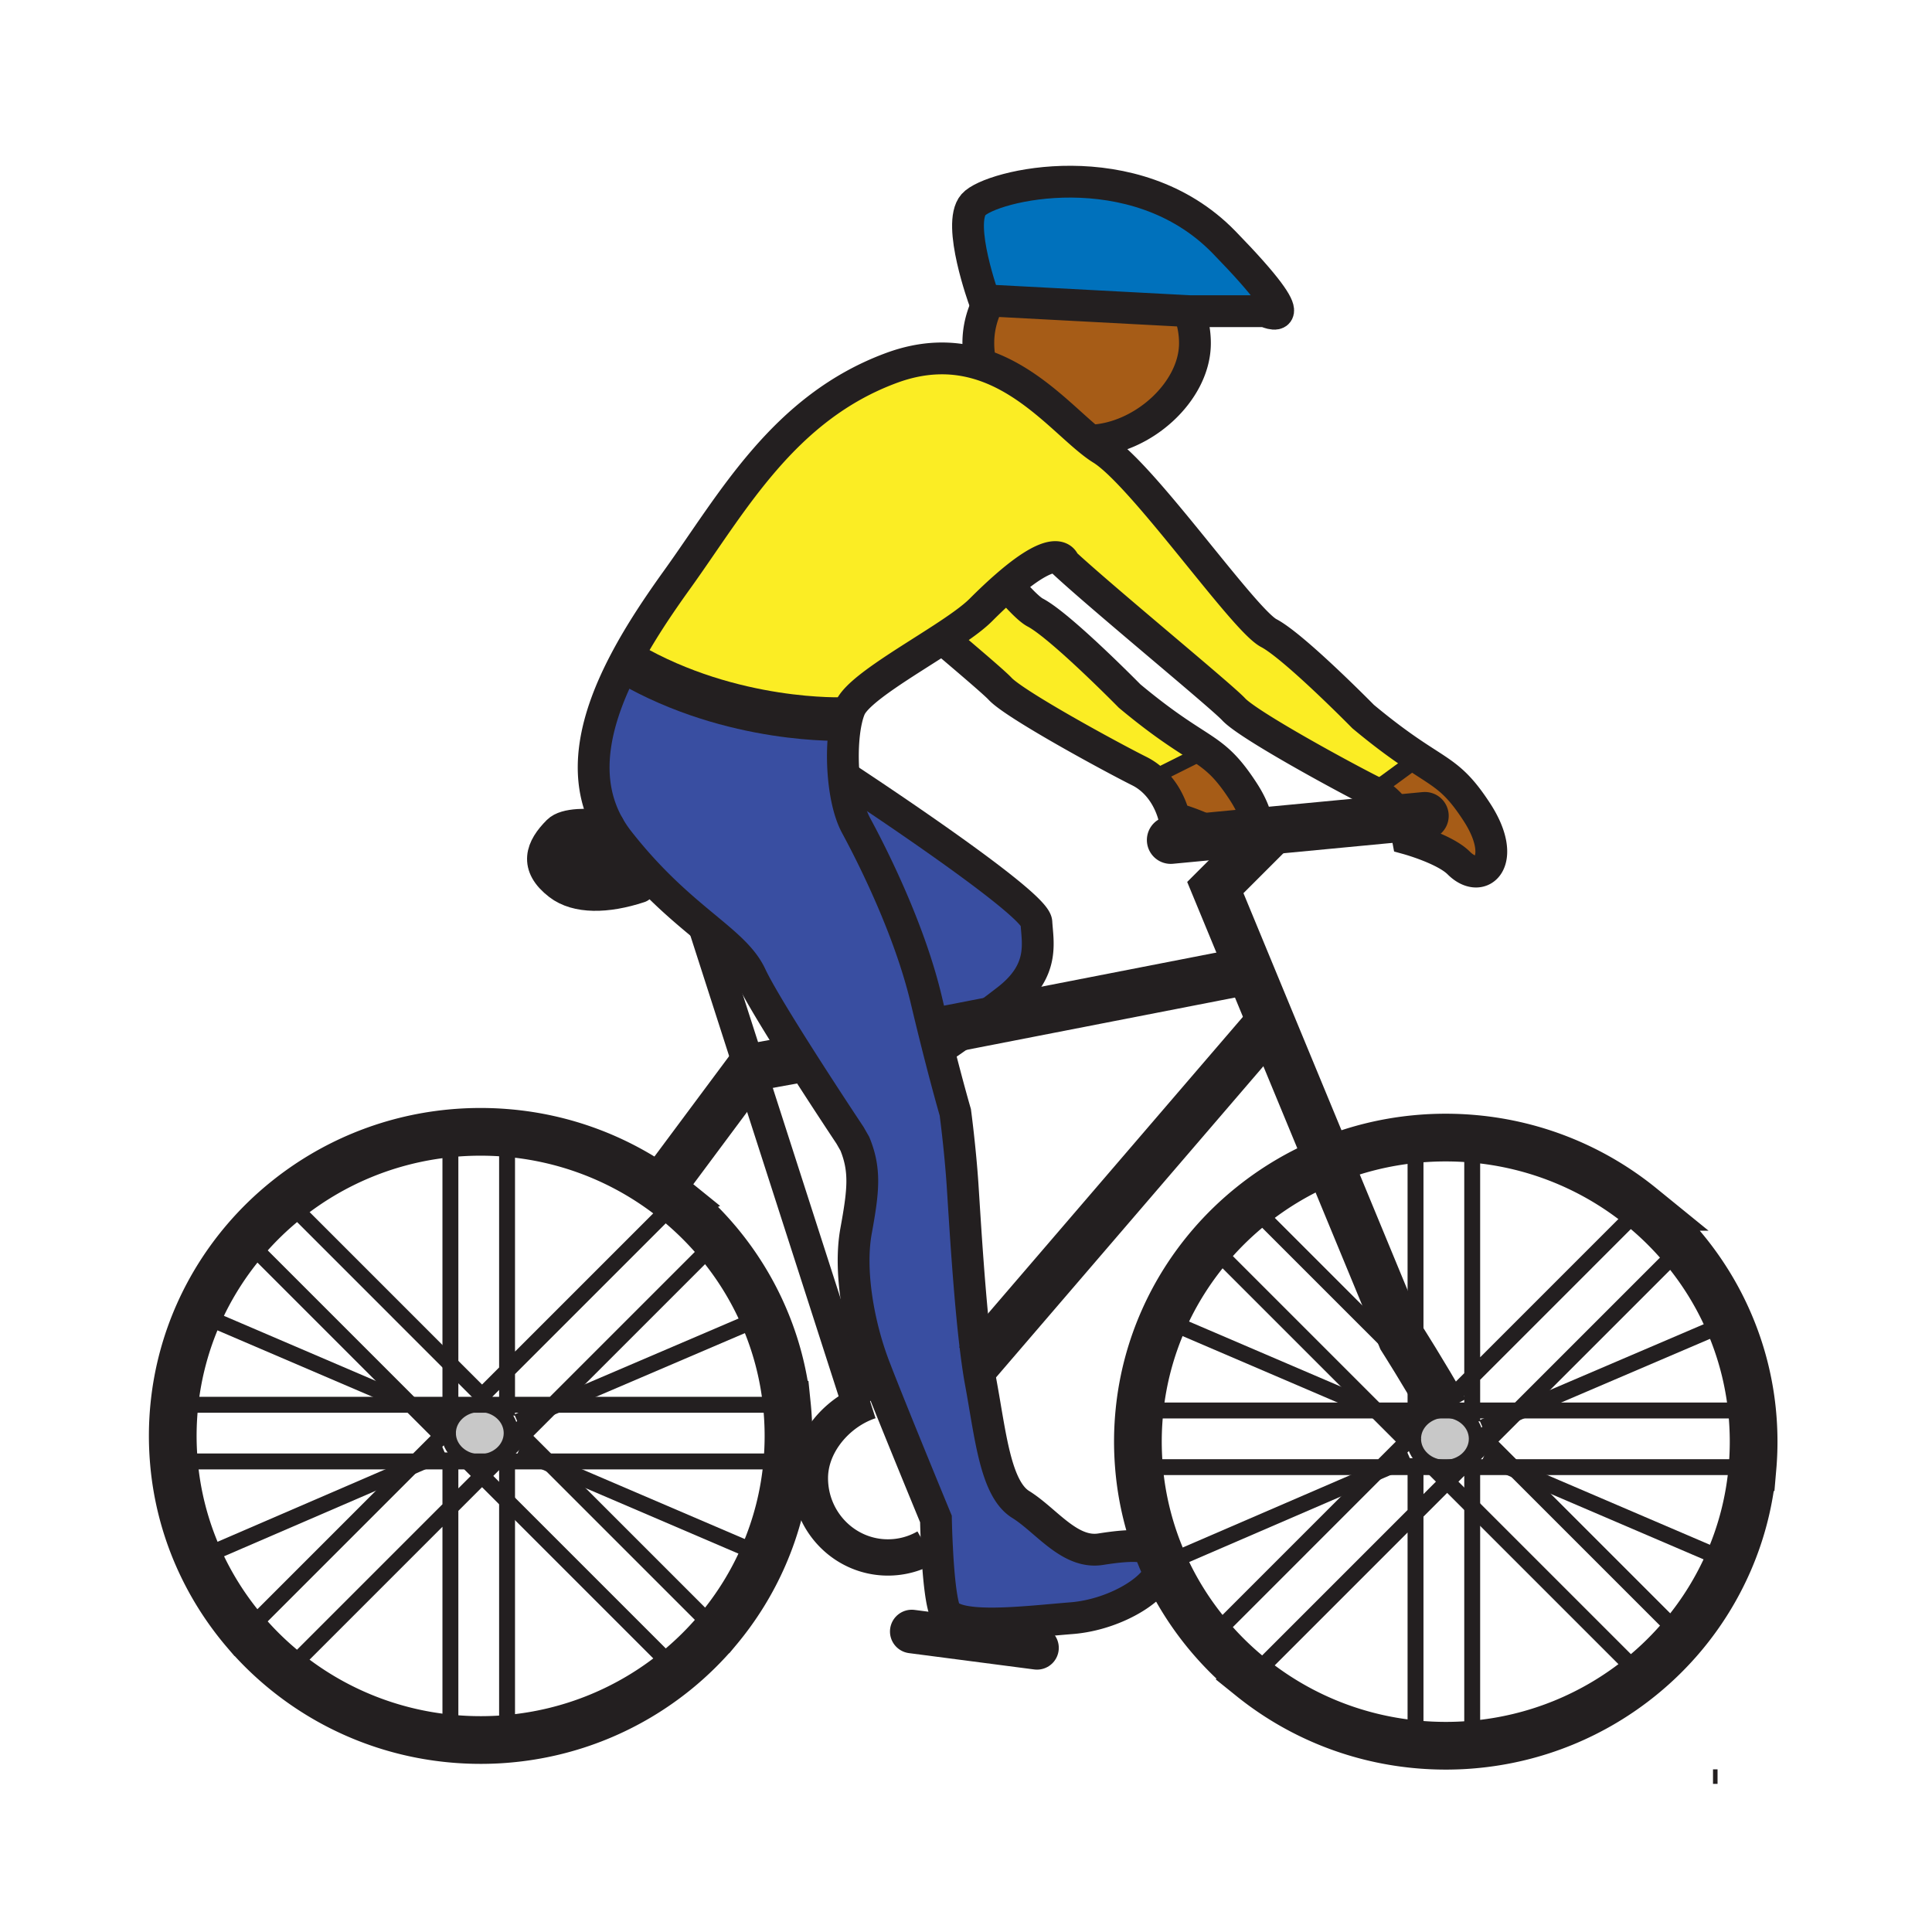 <?xml version="1.0"?><svg xmlns="http://www.w3.org/2000/svg" width="850.394" height="850.394" viewBox="0 0 850.394 850.394" overflow="visible"><path d="M211.19 618.32c7.57 0 13.72 5.59 13.72 12.479 0 6.88-6.15 12.47-13.72 12.47-7.58 0-13.72-5.59-13.72-12.47 0-.64.05-1.27.16-1.88.17-1.07.5-2.1.96-3.06 2.11-4.439 6.95-7.539 12.6-7.539zM622.45 631.43c.17-1.06.5-2.08.95-3.04 2.1-4.439 6.949-7.54 12.6-7.54 7.57 0 13.72 5.58 13.72 12.471 0 6.88-6.149 12.46-13.72 12.46-7.58 0-13.71-5.58-13.71-12.46 0-.641.05-1.271.16-1.891z" fill="#c8c8c8"></path><path d="M624 334l.3-.45c11.63 7.63 16.59 9.82 25.78 23.95 13.85 21.31 2.13 32.49-7.99 22.37-6.18-6.18-22.38-10.65-22.38-10.65s-.78-4.21-3.51-9.08c-2.33-4.14-6.061-8.76-11.931-11.7L624 334zM547.27 348.45c4.671 7.18 6.431 13.21 6.32 17.66l-18.189 1.73c-7.32-4.59-18.49-7.67-18.49-7.67s-2.04-11.01-11.12-18.04L508 342l22.8-11.4c5.85 4.08 10.16 8.15 16.47 17.85z" fill="#a65c17" class="aac-skin-fill"></path><path d="M429.32 450.66c-9.16 6.68-15.22 10.72-15.22 10.72l-1.1.271c-1.58-6.25-3.37-13.471-5.29-21.58-7.46-31.44-23.97-63.93-30.89-76.71-2.89-5.34-4.67-13.28-5.41-21.54 6.66 4.38 84.26 55.49 84.77 64.16.53 9.05 3.73 21.3-12.779 34.09a657.474 657.474 0 0 1-14.081 10.589z" fill="#394ea1"></path><path d="M430.28 599.64c.45 3.19.91 6.141 1.399 8.761 4.261 22.899 6.391 46.869 17.58 53.8 11.19 6.92 21.46 21.85 35.16 19.71 14.98-2.351 23.79-2.22 26.07 4 .2.56.35 1.16.45 1.82.05.35.09.72.109 1.1.53 9.06-19.17 21.84-39.42 23.439-20.24 1.601-52.73 5.86-55.93-3.729-1.85-5.54-2.81-18.03-3.28-27.58-.36-6.97-.45-12.37-.45-12.37s-20.25-49.01-27.17-67.12c-6.92-18.109-11.19-42.08-7.99-59.66 3.2-17.579 4.26-26.64-.53-38.35l-2.13-3.729s-11.46-17.19-22.81-35.08c-8.84-13.92-17.61-28.25-20.87-35.24-3.6-7.7-10.9-13.67-20.55-21.67-10.37-8.59-23.45-19.52-37.52-37.46a53.055 53.055 0 0 1-4.51-6.73c-12.52-22.13-5.54-48.11 7.23-72.38l1.55.81c45.81 26.63 94.81 24.5 94.81 24.5l1.09.26v.01c-1.55 6.76-1.97 16.1-1.16 25.07.74 8.26 2.52 16.2 5.41 21.54 6.92 12.78 23.43 45.27 30.89 76.71 1.92 8.109 3.71 15.33 5.29 21.58 4.56 17.989 7.49 27.949 7.49 27.949s2.14 15.99 3.2 31.971c.942 14.148 3.142 53.378 6.592 78.068z" fill="#394ea1"></path><path d="M530.8 330.6L508 342l-2.21.13a25.517 25.517 0 0 0-4.33-2.73c-12.79-6.4-54.87-29.31-61.26-36.23-2.25-2.43-12.71-11.36-25.36-22.09 7.02-4.58 13.21-8.91 16.84-12.54 4.19-4.19 7.9-7.66 11.2-10.53l1.12.36c5.07 5.79 9.17 9.94 11.65 11.24 11.189 5.86 41.55 36.75 41.55 36.75 17.41 14.51 26.6 19.38 33.6 24.24z" fill="#fbed24"></path><path d="M414.84 281.08c-16.41 10.7-37.33 22.77-40.69 30.61-.62 1.44-1.14 3.13-1.58 5.05l-1.09-.26s-49 2.13-94.81-24.5l-1.55-.81c6.68-12.72 14.96-24.97 22.85-35.95 24.51-34.09 46.88-75.64 94.29-93.22 14.29-5.3 26.74-5.18 37.66-2.11 22.021 6.18 37.811 24.32 49.88 34.06 1.8 1.46 3.51 2.73 5.15 3.74 18.109 11.19 62.33 75.11 73.51 80.97 11.19 5.86 41.55 36.76 41.55 36.76 10.771 8.97 18.391 14.25 24.29 18.13l-.3.45-19.73 14.44c-12.779-6.39-54.869-29.29-61.26-36.22-5.35-5.8-57.63-48.73-74.569-64.46 0 0-2.051-10.24-25.561 10.25-3.3 2.87-7.01 6.34-11.2 10.53-3.63 3.63-9.82 7.96-16.84 12.54z" fill="#fbed24"></path><path d="M435.44 132.29l-2.16-.12s-12.25-33.56-4.8-42.08c7.46-8.53 70.859-23.97 110.27 16.51 39.42 40.49 18.12 30.37 18.12 30.37h-33.04l-.43-.02-86.381-4.58-1.579-.08z" fill="#0071bc"></path><path d="M437.02 132.37l86.381 4.58-.011.19c1.67 4.37 2.58 9.06 2.58 13.94 0 21.44-23.319 42.24-46.17 42.87-12.069-9.74-27.859-27.88-49.88-34.06l1.04-3.65c-.229-1.69-.34-3.41-.34-5.16-.01-6.74 1.72-13.12 4.82-18.79l1.58.08z" fill="#a65c17" class="aac-skin-fill"></path><path d="M281.46 390.42c-14.44 4.76-27.59 4.91-35.42-1.11-10.8-8.31-7.76-16.07-.42-23.42 3.4-3.4 12.98-3.26 22.27-2.34l13.57 26.87z" fill="#231f20"></path><g fill="none" stroke="#231f20"><path d="M370.95 341.52s.16.1.46.3c6.66 4.38 84.26 55.49 84.77 64.16.53 9.05 3.73 21.3-12.779 34.09a657.916 657.916 0 0 1-14.08 10.59c-9.16 6.68-15.22 10.72-15.22 10.72" stroke-width="14"></path><path d="M346.36 618.32c.46 4.51.7 9.09.7 13.72 0 3.79-.16 7.54-.48 11.24-1.22 14.63-4.84 28.6-10.46 41.51-5.1 11.76-11.87 22.65-20 32.39a135.807 135.807 0 0 1-18.37 18.141c-20.62 16.81-46.36 27.71-74.56 30.08-3.84.33-7.72.489-11.64.489-4.49 0-8.92-.22-13.3-.64-27.26-2.62-52.16-13.22-72.26-29.42-6.5-5.23-12.51-11.05-17.93-17.38a133.905 133.905 0 0 1-20.72-32.82 131.382 131.382 0 0 1-10.8-42.09v-.021a132.541 132.541 0 0 1 .24-25.5v-.02c1.48-14.02 5.15-27.39 10.66-39.78 5.29-11.89 12.28-22.859 20.66-32.64 5.42-6.32 11.43-12.14 17.93-17.36 20.04-16.13 44.84-26.71 72-29.37h.01c4.45-.439 8.95-.659 13.51-.659 3.98 0 7.94.17 11.83.51h.02c24.93 2.13 47.93 10.93 67.16 24.59 2.43 1.72 4.8 3.53 7.11 5.4a135.565 135.565 0 0 1 17.97 17.649c.16.18.32.37.48.561 8.16 9.779 14.95 20.71 20.06 32.52 5.27 12.14 8.77 25.22 10.18 38.9z" stroke-width="21"></path><path stroke-width="7" d="M79.78 618.32H346.42M79.78 643.27h266.64M198.25 624.35V501.22M198.25 767.86V639.32M223.19 623.11V501.22M223.19 767.86V640.57M314.52 547.3l-71.02 71.02-1.33 1.33-12.36 12.36-11.26 11.26-6.38 6.38-13.92 13.92-72.26 72.26-.01.01M198.25 628.3l-.62.62-3.09 3.1-11.26 11.25-2.43 2.43-72.51 72.51M296.89 529.66l-73.7 73.7-11.01 11.01-1.46 1.46"></path><path stroke-width="7" d="M205.79 643.27l6.38 6.38 11.02 11.02 72.43 72.43M107.07 544.55l1.03 1.03 72.6 72.6.14.14 13.7 13.7 2.18 2.18M225.46 627.66l4.35 4.35 11.26 11.26 1.38 1.38 70.81 70.81M124.72 526.91l1.31 1.31 72.22 72.23 13.93 13.92 1.46 1.47"></path><path stroke-width="7" d="M228.31 638.59l10.92 4.68 3.22 1.38 93.67 40.14M84.36 576.9l3.08 1.32 93.26 39.96.32.14 17.25 7.39M195.72 639.28l-9.24 3.99-5.63 2.43-90.53 39.09M342.08 576.9l-5.9 2.52-90.9 38.9-3.11 1.33-14.4 6.16"></path><path d="M211.19 618.32c7.57 0 13.72 5.59 13.72 12.479 0 6.88-6.15 12.47-13.72 12.47-7.58 0-13.72-5.59-13.72-12.47 0-.64.05-1.27.16-1.88.17-1.07.5-2.1.96-3.06 2.11-4.439 6.95-7.539 12.6-7.539z" stroke-width="6.392"></path><path d="M771.18 620.85c.46 4.5.7 9.08.7 13.71 0 3.78-.16 7.53-.479 11.23a131.366 131.366 0 0 1-10.46 41.53 133.655 133.655 0 0 1-20 32.38 135.363 135.363 0 0 1-18.381 18.14c-20.619 16.811-46.359 27.71-74.55 30.08-3.84.33-7.72.49-11.64.49-4.49 0-8.93-.22-13.311-.641-27.26-2.619-52.149-13.22-72.25-29.42a134.456 134.456 0 0 1-17.93-17.38c-8.54-9.97-15.63-21.18-20.95-33.34a70.16 70.16 0 0 1-.84-1.97 131.57 131.57 0 0 1-9.729-39.59v-.04a132.615 132.615 0 0 1 .239-25.481v-.02a131.364 131.364 0 0 1 10.66-39.79c5.29-11.891 12.28-22.86 20.66-32.641a134.883 134.883 0 0 1 17.92-17.35 135.654 135.654 0 0 1 33.78-19.92c11.97-4.9 24.81-8.14 38.22-9.45h.01c4.45-.439 8.95-.66 13.521-.66 3.99 0 7.93.17 11.83.511h.01c28.08 2.399 53.71 13.26 74.271 29.979a135.631 135.631 0 0 1 17.97 17.64h.01l.48.57c8.159 9.78 14.949 20.71 20.06 32.521a131.565 131.565 0 0 1 10.179 38.912z" stroke-width="21"></path><path stroke-width="7" d="M504.6 620.85h266.64M504.6 645.78h266.64M623.06 626.88V503.73M623.06 770.38V641.84M648.01 625.63v-121.9M648.01 770.38v-127.3M739.33 549.82l-71.03 71.03-1.31 1.32-12.37 12.36-11.24 11.25-6.39 6.39-13.93 13.93-72.25 72.25-.02.02M623.06 630.82l-.61.61-3.1 3.1-11.25 11.25-2.44 2.44-72.5 72.51M721.7 532.18l-73.69 73.7-11.02 11.01-1.46 1.47"></path><path stroke-width="7" d="M630.6 645.78l6.39 6.39 11.02 11.02 72.43 72.43M531.89 547.07l1.03 1.03 72.62 72.62.13.13 13.68 13.68 2.19 2.19M650.27 630.18l4.35 4.35 11.25 11.25 1.39 1.39 70.81 70.81M549.53 529.44l1.31 1.31 72.22 72.21 6.22 6.22 7.71 7.71 1.47 1.47"></path><path stroke-width="7" d="M653.12 641.11l10.9 4.67 3.24 1.39 93.68 40.15M509.17 579.42l3.09 1.32 93.28 39.98.31.13 17.24 7.39M620.53 641.8l-9.22 3.98-5.65 2.44-90.53 39.1M766.9 579.42l-5.9 2.52-90.94 38.91-3.07 1.32-14.41 6.16"></path><path d="M636 620.85c7.57 0 13.72 5.58 13.72 12.471 0 6.88-6.149 12.46-13.72 12.46-7.58 0-13.71-5.58-13.71-12.46 0-.641.05-1.271.16-1.891.17-1.06.5-2.08.95-3.04 2.1-4.44 6.95-7.54 12.6-7.54z" stroke-width="6.392"></path><path d="M407.81 680.99a33.844 33.844 0 0 1-16.97 4.54c-18.97 0-34.36-15.641-34.36-34.92 0-13.66 9.66-26.021 21.4-31.88 1.65-.83 3.35-1.53 5.06-2.08" stroke-width="15.981"></path><path stroke-width="14" d="M377.7 618.36l-47.67-148.11-20.11-62.51-.23-.7"></path><path stroke-width="21" d="M430.08 599.87l.2-.23 128.98-150.13.07-.08M416.89 453.08l12.43-2.42 120.04-23.4M290.54 523.31l.02-.02 39.47-53.04.21-.28 19.54-3.54"></path><path d="M563.76 361.86l-3.62 3.62-25.199 25.19 15.02 36.34 9.3 22.5 25.36 61.32 32.35 78.26s2.58 4.061 6.09 9.78c1.881 3.08 4.04 6.64 6.221 10.31 2.33 3.92 4.67 7.96 6.72 11.67" stroke-width="21"></path><path d="M267.89 363.55c-9.29-.92-18.87-1.06-22.27 2.34-7.34 7.35-10.38 15.11.42 23.42 7.83 6.02 20.98 5.87 35.42 1.11" stroke-width="14" stroke-linecap="round"></path><path stroke-width="21" stroke-linecap="round" stroke-linejoin="round" d="M627.17 359.1l-10.97 1.04-56.06 5.34-6.55.63-18.19 1.73-20.09 1.91"></path><path d="M267.89 363.55c-12.52-22.13-5.54-48.11 7.23-72.38 6.68-12.72 14.96-24.97 22.85-35.95 24.51-34.09 46.88-75.64 94.29-93.22 14.29-5.3 26.74-5.18 37.66-2.11 22.021 6.18 37.811 24.32 49.88 34.06 1.8 1.46 3.51 2.73 5.15 3.74 18.109 11.19 62.33 75.11 73.51 80.97 11.19 5.86 41.55 36.76 41.55 36.76 10.771 8.97 18.391 14.25 24.29 18.13 11.63 7.63 16.59 9.82 25.78 23.95 13.85 21.31 2.13 32.49-7.99 22.37-6.18-6.18-22.38-10.65-22.38-10.65s-.78-4.21-3.51-9.08c-2.33-4.14-6.061-8.76-11.931-11.7-12.779-6.39-54.869-29.29-61.26-36.22-5.35-5.8-57.63-48.73-74.569-64.46 0 0-2.051-10.24-25.561 10.25-3.3 2.87-7.01 6.34-11.2 10.53-3.63 3.63-9.82 7.96-16.84 12.54-16.41 10.7-37.33 22.77-40.69 30.61-.62 1.44-1.14 3.13-1.58 5.05v.01c-1.55 6.76-1.97 16.1-1.16 25.07.74 8.26 2.52 16.2 5.41 21.54 6.92 12.78 23.43 45.27 30.89 76.71 1.92 8.109 3.71 15.33 5.29 21.58 4.56 17.989 7.49 27.949 7.49 27.949s2.14 15.99 3.2 31.971c.94 14.149 3.14 53.38 6.59 78.069.45 3.19.91 6.141 1.399 8.761 4.261 22.899 6.391 46.869 17.58 53.8 11.19 6.92 21.46 21.85 35.16 19.71 14.98-2.351 23.79-2.22 26.07 4 .2.56.35 1.16.45 1.82.05.35.09.72.109 1.1.53 9.06-19.17 21.84-39.42 23.439-20.24 1.601-52.73 5.86-55.93-3.729-1.85-5.54-2.81-18.03-3.28-27.58-.36-6.97-.45-12.37-.45-12.37s-20.25-49.01-27.17-67.12c-6.92-18.109-11.19-42.08-7.99-59.66 3.2-17.579 4.26-26.64-.53-38.35l-2.13-3.729s-11.46-17.19-22.81-35.08c-8.84-13.92-17.61-28.25-20.87-35.24-3.6-7.7-10.9-13.67-20.55-21.67-10.37-8.59-23.45-19.52-37.52-37.46a53.43 53.43 0 0 1-4.507-6.731" stroke-width="14"></path><path d="M413.05 279.57c.6.51 1.2 1.01 1.79 1.51 12.65 10.73 23.11 19.66 25.36 22.09 6.39 6.92 48.47 29.83 61.26 36.23 1.6.8 3.04 1.72 4.33 2.73 9.08 7.03 11.12 18.04 11.12 18.04s11.17 3.08 18.49 7.67c1.5.94 2.83 1.93 3.88 2.98 6.71 6.72 14.13 4.06 14.31-4.71.11-4.45-1.649-10.48-6.32-17.66-6.31-9.7-10.619-13.77-16.47-17.85-7-4.86-16.189-9.73-33.6-24.24 0 0-30.36-30.89-41.55-36.75-2.48-1.3-6.58-5.45-11.65-11.24M438.19 127.89a39.274 39.274 0 0 0-2.75 4.4c-3.101 5.67-4.83 12.05-4.82 18.79 0 1.75.11 3.47.34 5.16M479.62 193.96c.06 0 .12 0 .18-.01 22.851-.63 46.17-21.43 46.17-42.87 0-4.88-.91-9.57-2.58-13.94" stroke-width="14"></path><path d="M437.02 132.37l-1.579-.08-2.16-.12s-12.25-33.56-4.8-42.08c7.46-8.53 70.859-23.97 110.27 16.51 39.42 40.49 18.12 30.37 18.12 30.37h-33.04l-.43-.02-86.381-4.58" stroke-width="14"></path><path d="M371.48 316.48s-49 2.13-94.81-24.5" stroke-width="19.177"></path><path stroke-width="19.177" stroke-linecap="round" d="M456.45 725.32l-55.13-7.19"></path><path stroke-width="7" d="M604.27 348.44L624 334"></path><path stroke-width="6.392" d="M754 782h2M508 342l22.8-11.4 1.2-.6"></path></g><path fill="none" d="M0 0h850.394v850.394H0z"></path></svg>